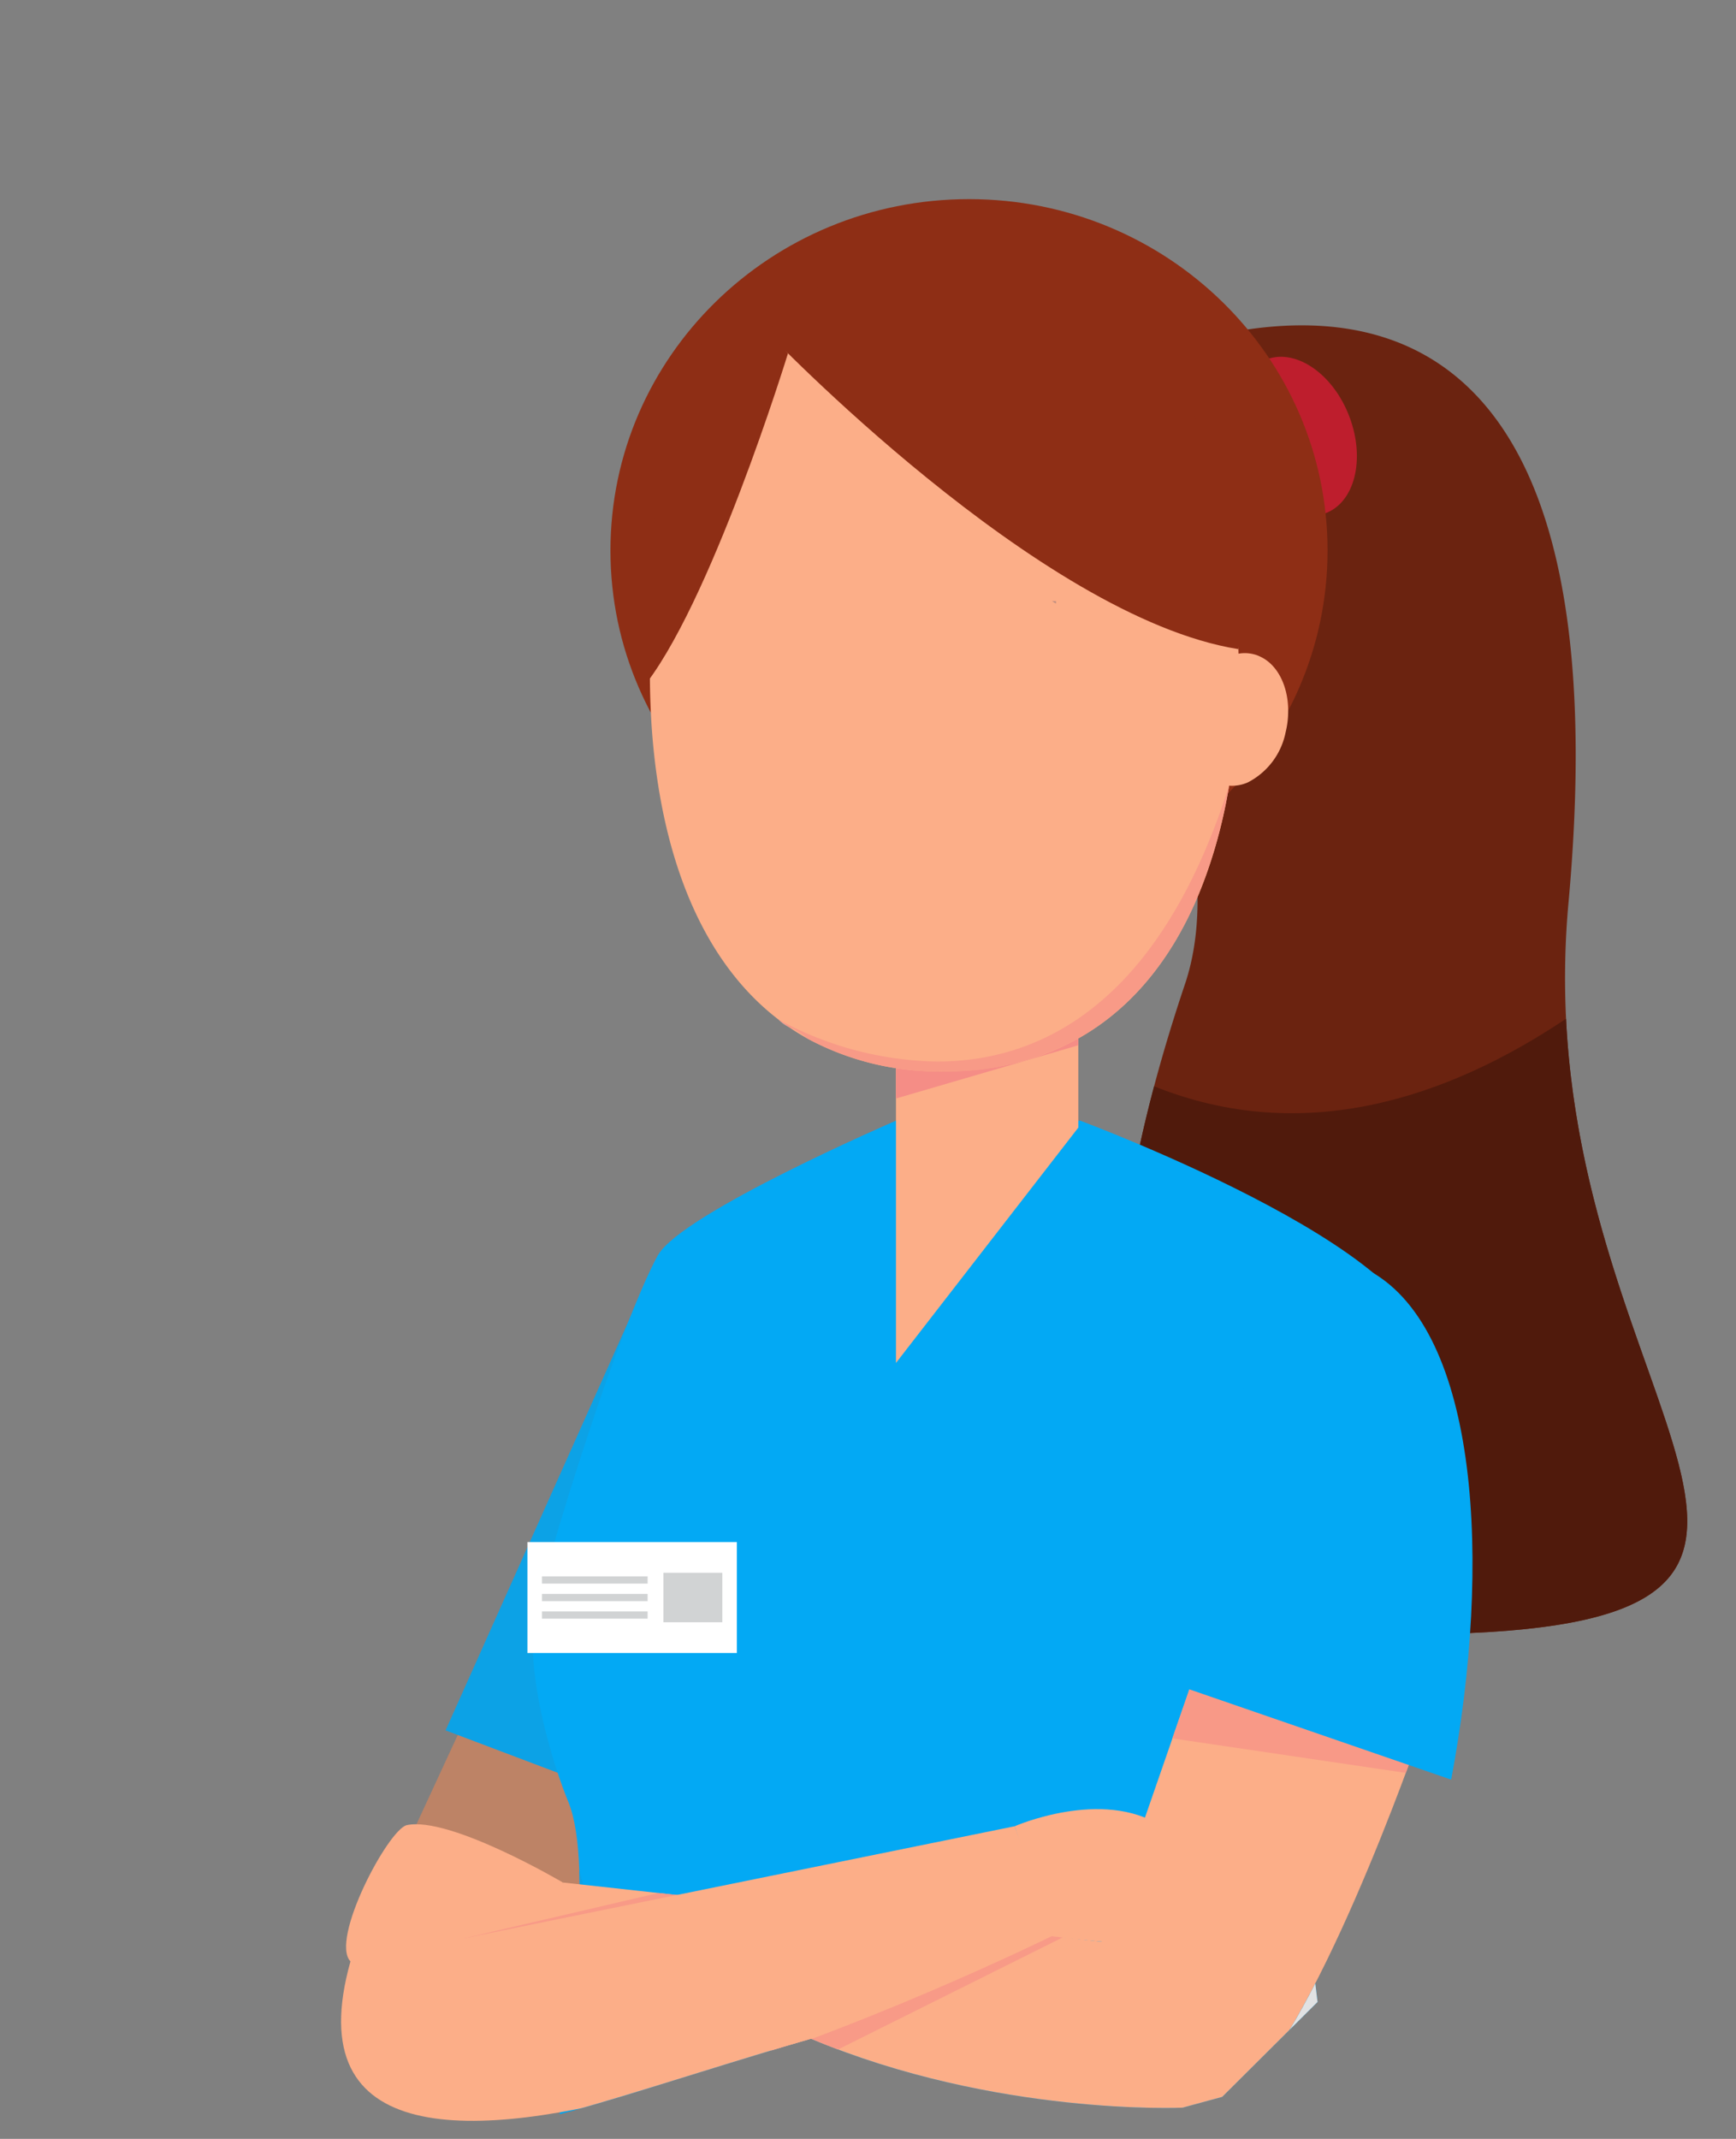 <svg xmlns="http://www.w3.org/2000/svg" xmlns:xlink="http://www.w3.org/1999/xlink" width="218.013" height="268.575" viewBox="0 0 218.013 268.575">
  <rect x="0" y="0" width="218.013" height="268.575" fill="#808080" stroke="none"/>
  <defs>
    <clipPath id="clip-path">
      <path id="Path_13325" data-name="Path 13325" d="M353.822,0H510.815A24.609,24.609,0,0,1,535.67,24.355V221.63a24.609,24.609,0,0,1-24.855,24.355H488.542l-17.4,17.319-4.971,1.353S442.7,265.74,419.5,256c-18.781,5.412-39.145,12.855-42.254,10.825-1.3-.849-24.58,11.907-17.952-20.837-90.38-5.881-5.474,0-5.474,0a24.609,24.609,0,0,1-24.855-24.355V24.355A24.609,24.609,0,0,1,353.822,0Z" transform="translate(0 0)" fill="#f2f3f6"/>
    </clipPath>
  </defs>
  <g id="Mask_Group_6" data-name="Mask Group 6" transform="translate(-317.656)" clip-path="url(#clip-path)">
    <g id="Group_1725" data-name="Group 1725" transform="translate(360.491 25.004)">
      <path id="Path_3498" data-name="Path 3498" d="M651.08,773.993s17.072,30.081,0,48.368C642.379,817.473,635.259,798.966,651.08,773.993Z" transform="translate(-602.183 -634.822)" fill="#b5b6b6"/>
      <path id="Path_3499" data-name="Path 3499" d="M530.986,782.235s13.21-12.029,13.886-14.777c1.1-4.5,3.758-9.54,15.188-11.012,4.626-.888,7.1-4.716,9.542-6.261,1.447-.917,5.789,1.288,2.894,5.156-2.894,2.836-7.631,6.444-7.631,6.444s11.168,1.673,27.328-8.173c3.5-2.13,2.392,6.083,7.138,5.853,5.893-.285-1.963,9.451-20.115,12.029,1.977,2.978,16.7-5.069,16.167-1.46-1.8,1.508-9.71,15.243-38.389,11.633-.524,1.548-22.327,24.026-22.327,24.026Z" transform="translate(-491.471 -622.137)" fill="#fcae88"/>
      <g id="Group_182" data-name="Group 182" transform="translate(0)">
        <path id="Path_3383" data-name="Path 3383" d="M1406.412,575.2c-33.989,0-42.145-27.644-31.207-68.822q1.657-6.227,3.886-12.857c5.988-17.814-6.416-45.19-15.579-47.939,4.91-8.26-5.29-23.378-5.29-23.378s79.242-50.478,69.019,61.186a103.977,103.977,0,0,0-.3,14.507C1429.529,550.365,1470.362,575.2,1406.412,575.2Z" transform="translate(-1273.105 -394.974)" fill="#6b2310"/>
        <path id="Path_3384" data-name="Path 3384" d="M1393.981,689.359c-33.989,0-42.145-27.644-31.207-68.821,18.8,7.549,36.868,1.468,51.732-8.481C1417.1,664.528,1457.93,689.359,1393.981,689.359Z" transform="translate(-1260.674 -509.137)" fill="#501a0c"/>
        <path id="Path_3385" data-name="Path 3385" d="M1466.506,427.513c2.009,5.347.636,10.767-3.069,12.1s-8.338-1.915-10.346-7.263-.636-10.768,3.069-12.1S1464.5,422.165,1466.506,427.513Z" transform="translate(-1339.862 -400.153)" fill="#be1e2d"/>
        <path id="Path_3386" data-name="Path 3386" d="M1589.08,1733.2s16.158-7.923,16.48-23.361h16.8s-.561,8.164-.26,9.917c.287,1.709,1.983,8.23,1.983,8.23S1595.143,1753.058,1589.08,1733.2Z" transform="translate(-1556.97 -1131.917)" fill="#fcae88"/>
        <path id="Path_3387" data-name="Path 3387" d="M1599.2,1753.217l3.435,4.712s17.036-8.455,30.929-11.444c3.983-.857,0,18.857,0,18.857h-10.311v-4.712l-13.746,4.712h-26.12S1581.085,1751.192,1599.2,1753.217Z" transform="translate(-1565.667 -1152.69)" fill="#414042"/>
        <path id="Path_3388" data-name="Path 3388" d="M1465.356,1746.32h20.1v9.882H1464.53Z" transform="translate(-1363.348 -1152.613)" fill="#b2151b"/>
        <path id="Path_3389" data-name="Path 3389" d="M1463.506,1734.235V1710.39h15.813s6.478,19.436,4.287,23.378C1481.2,1738.091,1463.506,1734.235,1463.506,1734.235Z" transform="translate(-1361.498 -1132.229)" fill="#fcae88"/>
        <path id="Path_3390" data-name="Path 3390" d="M1480.429,1746.32v7.831a21.034,21.034,0,0,0-20.1,0v-7.831s-7.476,16.416,0,18.943h20.1C1487.9,1762.736,1480.429,1746.32,1480.429,1746.32Z" transform="translate(-1358.32 -1152.613)" fill="#414042"/>
        <path id="Path_3391" data-name="Path 3391" d="M1556.372,1124.89l-9.715,255.639h-26.486l-20.008-224.3-3.969,224.3h-31.979L1440.97,1124.89Z" transform="translate(-1423.86 -800.071)" fill="#0072a5"/>
        <path id="Path_3392" data-name="Path 3392" d="M1440.96,1124.89l2.049,22.539,112.939-11.566.42-10.973Z" transform="translate(-1423.851 -800.071)" fill="#05628d"/>
        <path id="Path_3393" data-name="Path 3393" d="M1673.333,814.432,1661,841.093l21.187,7.293,10.748-25.278Z" transform="translate(-1657.584 -623.946)" fill="#bd8366"/>
        <path id="Path_3394" data-name="Path 3394" d="M1650.206,680.64l-26.684,59.682,22.008,8.323S1679.92,704.1,1650.206,680.64Z" transform="translate(-1610.399 -548.045)" fill="#0ca2e6"/>
        <path id="Path_3395" data-name="Path 3395" d="M1432.33,859.08h123.205c-.636-69.255-19.244-97.35-14.369-144.353,1.3-12.518,5.312-26.264,13.371-42.286,6.367-12.642-42.507-30.8-42.507-30.8h-23.139s-26.83,11.571-29.877,16.872c-2.045,3.556-7.758,17.363-15.084,43.138-2.336,8.215,2.172,21.559,3.8,25.491C1454.356,743.109,1436.141,820.6,1432.33,859.08Z" transform="translate(-1419.208 -525.923)" fill="#03a9f4"/>
        <path id="Path_3396" data-name="Path 3396" d="M1674.9,1003.388c2.777-28.039,13.2-76.8,16.09-107.369C1688.1,926.585,1677.678,975.349,1674.9,1003.388Z" transform="translate(-1661.778 -670.231)" fill="#e8e9e9"/>
        <path id="Path_3397" data-name="Path 3397" d="M1673.26,860.894q-.007-.925-.04-1.8v-.005q.033.873.04,1.8Z" transform="translate(-1643.305 -649.283)" fill="#c7ab9d"/>
        <path id="Path_3398" data-name="Path 3398" d="M1435.58,982.446h121.77c-58.461-13.811-87.91-74.831-99.254-105.551-2.429-.674-4.6-1.29-6.425-1.817C1448.783,905.646,1438.357,954.408,1435.58,982.446Zm17.288-121.5c-.318-1.139-.477-1.78-.495-1.845q.033.87.04,1.8Z" transform="translate(-1422.458 -649.289)" fill="#0ca2e6"/>
        <path id="Path_3399" data-name="Path 3399" d="M1460.931,849.94q-.192-1.076-.375-2.148Q1460.741,848.863,1460.931,849.94Zm-2.561-54.4q.445-3.33,1.152-6.783C1459.046,791.062,1458.666,793.322,1458.37,795.541Z" transform="translate(-1336.102 -609.381)" fill="#e8e9e9"/>
        <path id="Path_3400" data-name="Path 3400" d="M1474.364,849.057c-.128-.717-.251-1.433-.375-2.148-.826-4.813-1.55-9.566-2.111-14.356-1.042,2.02-2.1,3.955-3.17,5.731C1470.39,842.86,1472.276,846.665,1474.364,849.057Zm-2.76-52.792q.092-.8.2-1.607c.3-2.219.676-4.479,1.152-6.783-7.149-.514-14.585-.673-14.585-.673,0,.112.146,1.538.437,3.9Z" transform="translate(-1349.535 -608.499)" fill="#e1e2e3"/>
        <rect id="Rectangle_767" data-name="Rectangle 767" width="26.301" height="13.932" transform="translate(23.402 168.63)" fill="#fff"/>
        <rect id="Rectangle_768" data-name="Rectangle 768" width="7.401" height="6.216" transform="translate(40.478 172.487)" fill="#d1d3d4"/>
        <rect id="Rectangle_769" data-name="Rectangle 769" width="13.269" height="0.907" transform="translate(25.226 172.941)" fill="#d1d3d4"/>
        <rect id="Rectangle_770" data-name="Rectangle 770" width="13.269" height="0.906" transform="translate(25.226 175.142)" fill="#d1d3d4"/>
        <rect id="Rectangle_771" data-name="Rectangle 771" width="13.269" height="0.907" transform="translate(25.226 177.343)" fill="#d1d3d4"/>
        <path id="Path_3411" data-name="Path 3411" d="M1507.72,843.576s11.031-4.837,18.445,0c-3.117,9.579-3.546,14.879-3.546,14.879l-10.4-1Z" transform="translate(-1423.128 -639.26)" fill="#fcae88"/>
        <path id="Path_3412" data-name="Path 3412" d="M1705.215,853.13s-14.206-8.38-19.615-7.2c-2.349.6-9.661,14.4-7.056,17.108,4.305,4.477,24.741,4.18,24.741,4.18Z" transform="translate(-1677.365 -641.75)" fill="#fcae88"/>
        <path id="Path_3413" data-name="Path 3413" d="M1547.111,806.191s-13.406,38.716-23.346,45.535c-12.581,8.632-89.195-14.758-89.195-14.758l5.051-12.517,67.7,7.437,12.7-36.625Z" transform="translate(-1411.772 -613.071)" fill="#fcae88"/>
        <path id="Path_3414" data-name="Path 3414" d="M1678.11,894.794h0c-1.228-.354-2.305-.668-3.21-.934h0C1675.8,894.125,1676.882,894.44,1678.11,894.794Z" transform="translate(-1648.897 -669.006)" fill="#f9bbb6" fill-rule="evenodd"/>
        <path id="Path_3415" data-name="Path 3415" d="M1638.343,904.813c-6.469-1.614-12.479-3.227-17.4-4.6h0C1625.864,901.587,1631.874,903.2,1638.343,904.813Z" transform="translate(-1585.302 -672.612)" fill="#f3b5b1"/>
        <path id="Path_3416" data-name="Path 3416" d="M1674.9,896.018h0Z" transform="translate(-1645.687 -670.23)" fill="#f0b2ae"/>
        <path id="Path_3417" data-name="Path 3417" d="M1666.775,897.836h0c-2.429-.674-4.6-1.29-6.425-1.817h0C1662.178,896.546,1664.346,897.161,1666.775,897.836Z" transform="translate(-1631.137 -670.23)" fill="#edafab"/>
        <path id="Path_3418" data-name="Path 3418" d="M1692.721,882.147h0c-1.943-.57-3.083-.918-3.2-.953C1689.638,881.229,1690.778,881.576,1692.721,882.147Zm-3.2-.954h0Zm0,0h0Zm0,0,3.219-7.977-10.594,2.469Z" transform="translate(-1666.718 -657.293)" fill="#f89a87"/>
        <path id="Path_3419" data-name="Path 3419" d="M1572.6,886.846l31.078-15.5-50.768-5.578-13.826,3.222-3.219,7.977h.009c.114.035,1.254.383,3.2.953.906.266,1.983.58,3.211.934,1.828.527,4,1.142,6.425,1.817,4.924,1.369,10.934,2.981,17.4,4.6Q1569.29,886.062,1572.6,886.846Z" transform="translate(-1513.063 -653.068)" fill="#f89a87"/>
        <path id="Path_3420" data-name="Path 3420" d="M1446.215,818c.958-2.584,1.541-4.251,1.616-4.471-.075.22-.658,1.888-1.62,4.471Zm1.625-4.5-13.27-5.353h0Z" transform="translate(-1312.501 -620.381)" fill="#f9b6b2"/>
        <path id="Path_3421" data-name="Path 3421" d="M1464.62,806.342l3.842-11.081,1.024.413h0l-1.024-.412-3.842,11.08Zm17.664-5.5h0Z" transform="translate(-1360.214 -613.07)" fill="#f4b1ad"/>
        <path id="Path_3422" data-name="Path 3422" d="M1477.418,801.378h0l-12.8-5.164h0Z" transform="translate(-1355.349 -613.61)" fill="#eeaca8"/>
        <path id="Path_3423" data-name="Path 3423" d="M1434.57,820.546v0Zm0,0c0-.006,0-.01,0-.014S1434.574,820.535,1434.574,820.541Zm0-.014v0Zm0,0h0Z" transform="translate(-1299.24 -627.401)" fill="#f9b6b2"/>
        <path id="Path_3424" data-name="Path 3424" d="M1463.873,810.687c.963-2.583,1.545-4.251,1.62-4.471h0v0s0,0,0,0,0-.01,0-.014h0v0h0v0l-13.27-5.353-12.8-5.163-1.025-.412-3.842,11.08Z" transform="translate(-1330.164 -613.071)" fill="#f89987"/>
        <path id="Path_3425" data-name="Path 3425" d="M1539.477,863.367l83.415-16.972,4.941,13.66S1526.318,910.27,1539.477,863.367Z" transform="translate(-1538.3 -642.079)" fill="#fcae88"/>
        <path id="Path_3426" data-name="Path 3426" d="M1419.3,735.275l37.375,12.888c5.158-27.412,3.418-56.166-10.094-63.8C1435.554,678.138,1425.562,709.244,1419.3,735.275Z" transform="translate(-1317.266 -549.7)" fill="#03a9f4"/>
        <path id="Path_3427" data-name="Path 3427" d="M1531.4,591.592v52.076l22.9-29.555V591.592Z" transform="translate(-1461.716 -497.527)" fill="#fcae88"/>
        <path id="Path_3428" data-name="Path 3428" d="M1531.4,591.592v18.869l22.9-6.685V591.592Z" transform="translate(-1461.716 -497.527)" fill="#f58d86"/>
        <path id="Path_3429" data-name="Path 3429" d="M1550.566,418.321c0,24.367-20.158,44.122-45.028,44.122s-45.028-19.755-45.028-44.122,20.163-44.123,45.028-44.123S1550.566,393.953,1550.566,418.321Z" transform="translate(-1426.683 -374.198)" fill="#8e2e15"/>
        <path id="Path_3430" data-name="Path 3430" d="M1551.867,449.812a10.8,10.8,0,0,1-.318,2.388,9.061,9.061,0,0,1-4.747,6.291,4.942,4.942,0,0,1-2.345.412c-3.537,20.857-14.947,36.011-36.126,35.873a34.5,34.5,0,0,1-16.816-4.112c-13.984-7.775-19.946-25.777-19.8-46.682a68.087,68.087,0,0,1,.843-10.295c3.634-22.947,18.635-40.128,36.466-40.011,19.906.123,35.98,21.716,36.611,48.65a4.532,4.532,0,0,1,1.983.091,3.551,3.551,0,0,1,.654.239C1550.573,443.66,1551.965,446.53,1551.867,449.812Z" transform="translate(-1432.933 -385.248)" fill="#fcae88"/>
        <path id="Path_3433" data-name="Path 3433" d="M1498.181,595.421c6.535-3.674,11.375-9.612,14.669-17.053-3.3,7.441-8.138,13.379-14.669,17.053Z" transform="translate(-1405.6 -490.025)" fill="#f9bbb6"/>
        <path id="Path_3434" data-name="Path 3434" d="M1531.4,618.091c.19-.1.38-.206.566-.312h0C1531.78,617.885,1531.59,617.989,1531.4,618.091Z" transform="translate(-1439.385 -512.383)" fill="#f58d86"/>
        <path id="Path_3435" data-name="Path 3435" d="M1615.04,613.226c-.425-.291-.844-.593-1.25-.9A4.768,4.768,0,0,0,1615.04,613.226Z" transform="translate(-1558.841 -509.288)" fill="#f9bbb6"/>
        <path id="Path_3436" data-name="Path 3436" d="M1509.274,580.293a34.132,34.132,0,0,0,16.316-3.818c.19-.1.38-.206.565-.312,6.531-3.674,11.37-9.613,14.67-17.053a61.653,61.653,0,0,0,4.266-14.688c-8.942,28.032-24.229,34.638-36.665,34.638a42.9,42.9,0,0,1-19.906-5.264s0,0,0,.006c.406.312.826.614,1.249.9a10.165,10.165,0,0,1,2.385,1.477,34.511,34.511,0,0,0,16.82,4.108Z" transform="translate(-1433.575 -470.767)" fill="#f89a87"/>
        <path id="Path_3437" data-name="Path 3437" d="M1485.634,393.369s34.214,35.883,59.264,39.874C1546.209,428.327,1536.212,345.851,1485.634,393.369Z" transform="translate(-1432.217 -376.736)" fill="#8e2e15"/>
        <path id="Path_3438" data-name="Path 3438" d="M1632.485,413.3s-9.834,32.053-18.524,42.355C1614.062,452.225,1615.934,392.735,1632.485,413.3Z" transform="translate(-1576.362 -393.936)" fill="#8e2e15"/>
        <path id="Path_3461" data-name="Path 3461" d="M1538.243,491.172c0-.1,0-.2,0-.3h-.5C1537.9,490.97,1538.075,491.069,1538.243,491.172Z" transform="translate(-1448.463 -440.389)" fill="#bd8c7f"/>
      </g>
    </g>
  </g>
</svg>
